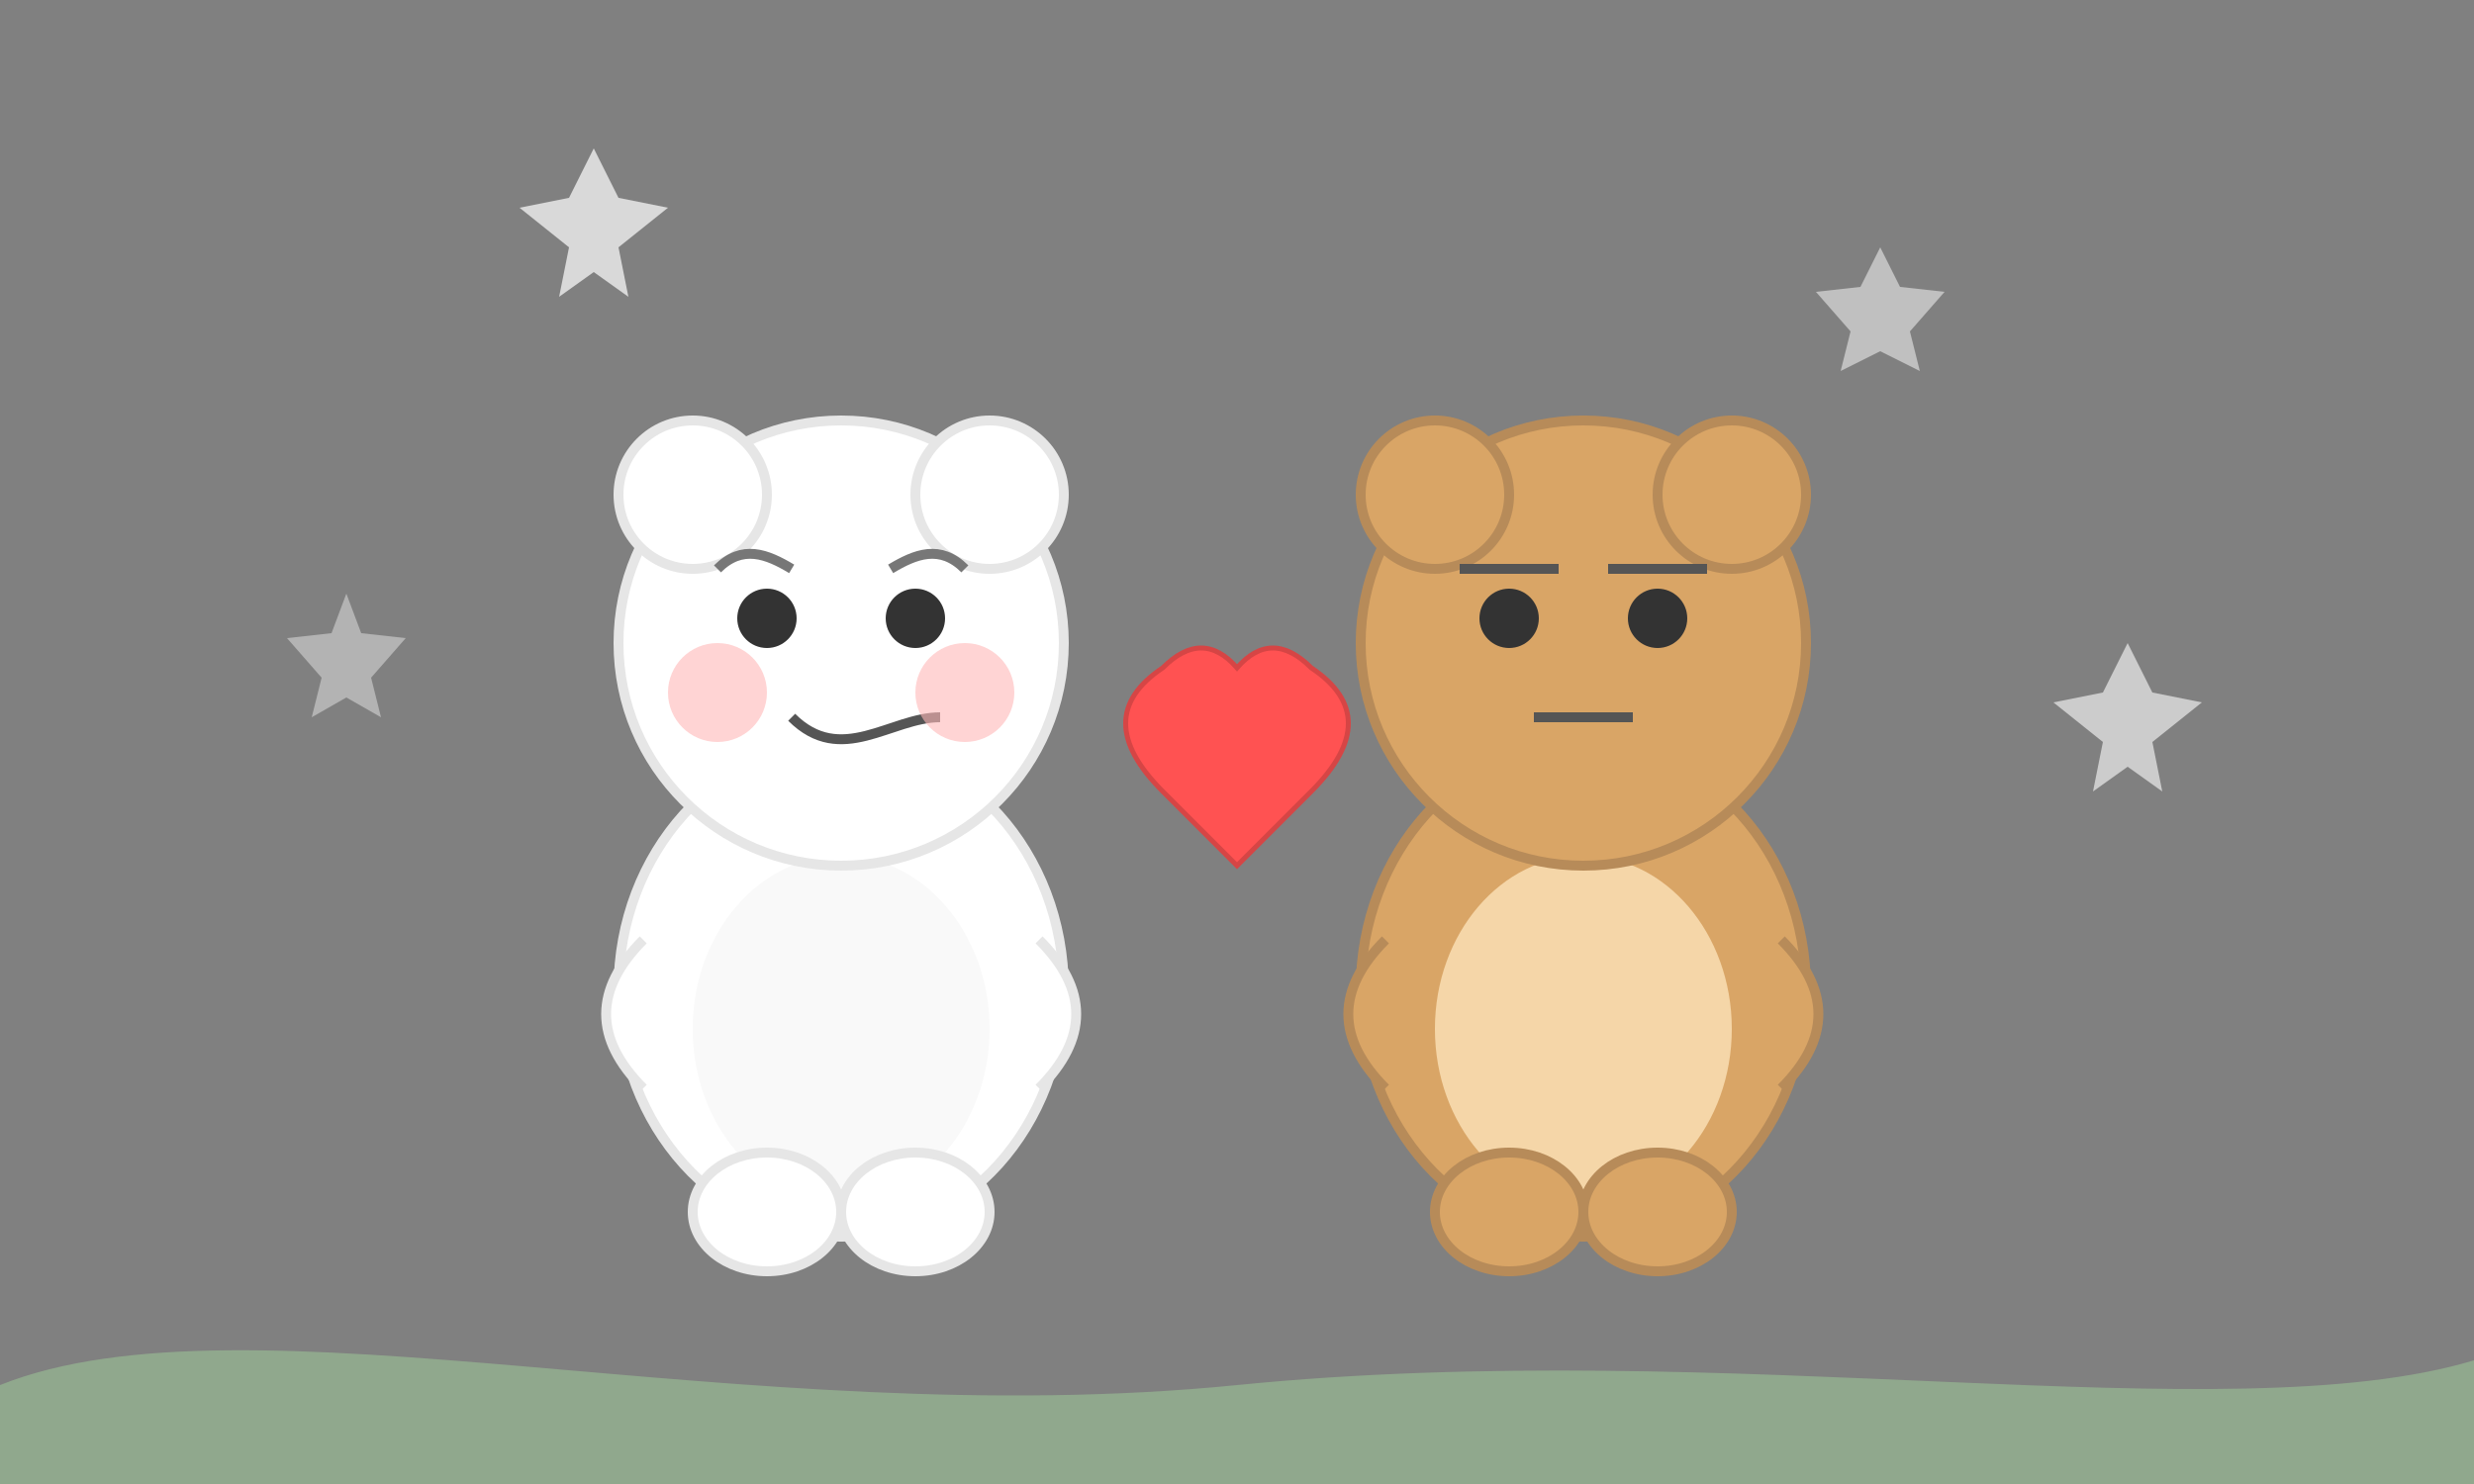 <?xml version="1.0" encoding="UTF-8" standalone="no"?>
<svg xmlns="http://www.w3.org/2000/svg" xmlns:xlink="http://www.w3.org/1999/xlink" viewBox="0 0 500 300" width="500" height="300">
  <rect x="0" y="0" width="500" height="300" fill="#808080" stroke="none"/>
  <g id="bears-container">
    <!-- Stars Background - Adding some stars but no background -->
    <g id="stars-bg">
      <path d="M120,30 L125,40 L135,42 L125,50 L127,60 L120,55 L113,60 L115,50 L105,42 L115,40 Z" fill="#ffffff" opacity="0.7"/>
      <path d="M380,50 L384,58 L393,59 L386,67 L388,75 L380,71 L372,75 L374,67 L367,59 L376,58 Z" fill="#ffffff" opacity="0.5"/>
      <path d="M430,130 L435,140 L445,142 L435,150 L437,160 L430,155 L423,160 L425,150 L415,142 L425,140 Z" fill="#ffffff" opacity="0.6"/>
      <path d="M70,120 L73,128 L82,129 L75,137 L77,145 L70,141 L63,145 L65,137 L58,129 L67,128 Z" fill="#ffffff" opacity="0.4"/>
    </g>
    
    <!-- Grass - just a little hint of it -->
    <path d="M0,280 C50,260 150,290 250,280 C350,270 450,290 500,275 L500,300 L0,300 Z" fill="#a8e4a0" opacity="0.4"/>
    
    <!-- White Bear (Left) -->
    <g id="white-bear">
      <!-- Body -->
      <ellipse cx="170" cy="200" rx="45" ry="50" fill="#ffffff" stroke="#e6e6e6" stroke-width="2"/>
      
      <!-- Belly -->
      <ellipse cx="170" cy="208" rx="30" ry="35" fill="#f9f9f9" stroke="none"/>
      
      <!-- Head -->
      <circle cx="170" cy="130" r="45" fill="#ffffff" stroke="#e6e6e6" stroke-width="2"/>
      
      <!-- Ears -->
      <circle cx="140" cy="100" r="15" fill="#ffffff" stroke="#e6e6e6" stroke-width="2"/>
      <circle cx="200" cy="100" r="15" fill="#ffffff" stroke="#e6e6e6" stroke-width="2"/>
      
      <!-- Eyes -->
      <circle cx="155" cy="125" r="6" fill="#333333"/>
      <circle cx="185" cy="125" r="6" fill="#333333"/>
      
      <!-- Eyebrows -->
      <path d="M145,115 C150,110 155,112 160,115" stroke="#777777" stroke-width="2" fill="none"/>
      <path d="M180,115 C185,112 190,110 195,115" stroke="#777777" stroke-width="2" fill="none"/>
      
      <!-- Happy Mouth -->
      <path d="M160,145 C170,155 180,145 190,145" stroke="#555555" stroke-width="2" fill="none"/>
      
      <!-- Blush -->
      <circle cx="145" cy="140" r="10" fill="#ffb7b7" opacity="0.6"/>
      <circle cx="195" cy="140" r="10" fill="#ffb7b7" opacity="0.6"/>
      
      <!-- Arms -->
      <path d="M130,190 C120,200 120,210 130,220" fill="#ffffff" stroke="#e6e6e6" stroke-width="2"/>
      <path d="M210,190 C220,200 220,210 210,220" fill="#ffffff" stroke="#e6e6e6" stroke-width="2"/>
      
      <!-- Legs -->
      <ellipse cx="155" cy="245" rx="15" ry="12" fill="#ffffff" stroke="#e6e6e6" stroke-width="2"/>
      <ellipse cx="185" cy="245" rx="15" ry="12" fill="#ffffff" stroke="#e6e6e6" stroke-width="2"/>
    </g>
    
    <!-- Brown Bear (Right) -->
    <g id="brown-bear">
      <!-- Body -->
      <ellipse cx="320" cy="200" rx="45" ry="50" fill="#d9a566" stroke="#b78b59" stroke-width="2"/>
      
      <!-- Belly -->
      <ellipse cx="320" cy="208" rx="30" ry="35" fill="#f5d6a8" stroke="none"/>
      
      <!-- Head -->
      <circle cx="320" cy="130" r="45" fill="#d9a566" stroke="#b78b59" stroke-width="2"/>
      
      <!-- Ears -->
      <circle cx="290" cy="100" r="15" fill="#d9a566" stroke="#b78b59" stroke-width="2"/>
      <circle cx="350" cy="100" r="15" fill="#d9a566" stroke="#b78b59" stroke-width="2"/>
      
      <!-- Eyes -->
      <circle cx="305" cy="125" r="6" fill="#333333"/>
      <circle cx="335" cy="125" r="6" fill="#333333"/>
      
      <!-- Neutral/Serious Expression -->
      <path d="M295,115 L315,115" stroke="#555555" stroke-width="2" fill="none"/>
      <path d="M325,115 L345,115" stroke="#555555" stroke-width="2" fill="none"/>
      <path d="M310,145 L330,145" stroke="#555555" stroke-width="2" fill="none"/>
      
      <!-- Arms -->
      <path d="M280,190 C270,200 270,210 280,220" fill="#d9a566" stroke="#b78b59" stroke-width="2"/>
      <path d="M360,190 C370,200 370,210 360,220" fill="#d9a566" stroke="#b78b59" stroke-width="2"/>
      
      <!-- Legs -->
      <ellipse cx="305" cy="245" rx="15" ry="12" fill="#d9a566" stroke="#b78b59" stroke-width="2"/>
      <ellipse cx="335" cy="245" rx="15" ry="12" fill="#d9a566" stroke="#b78b59" stroke-width="2"/>
    </g>
    
    <!-- Heart between bears -->
    <g id="heart">
      <path d="M250,175 L235,160 Q220,145 235,135 Q243,127 250,135 Q257,127 265,135 Q280,145 265,160 Z" fill="#ff5252" stroke="#d64545" stroke-width="1"/>
    </g>
  </g>
</svg>